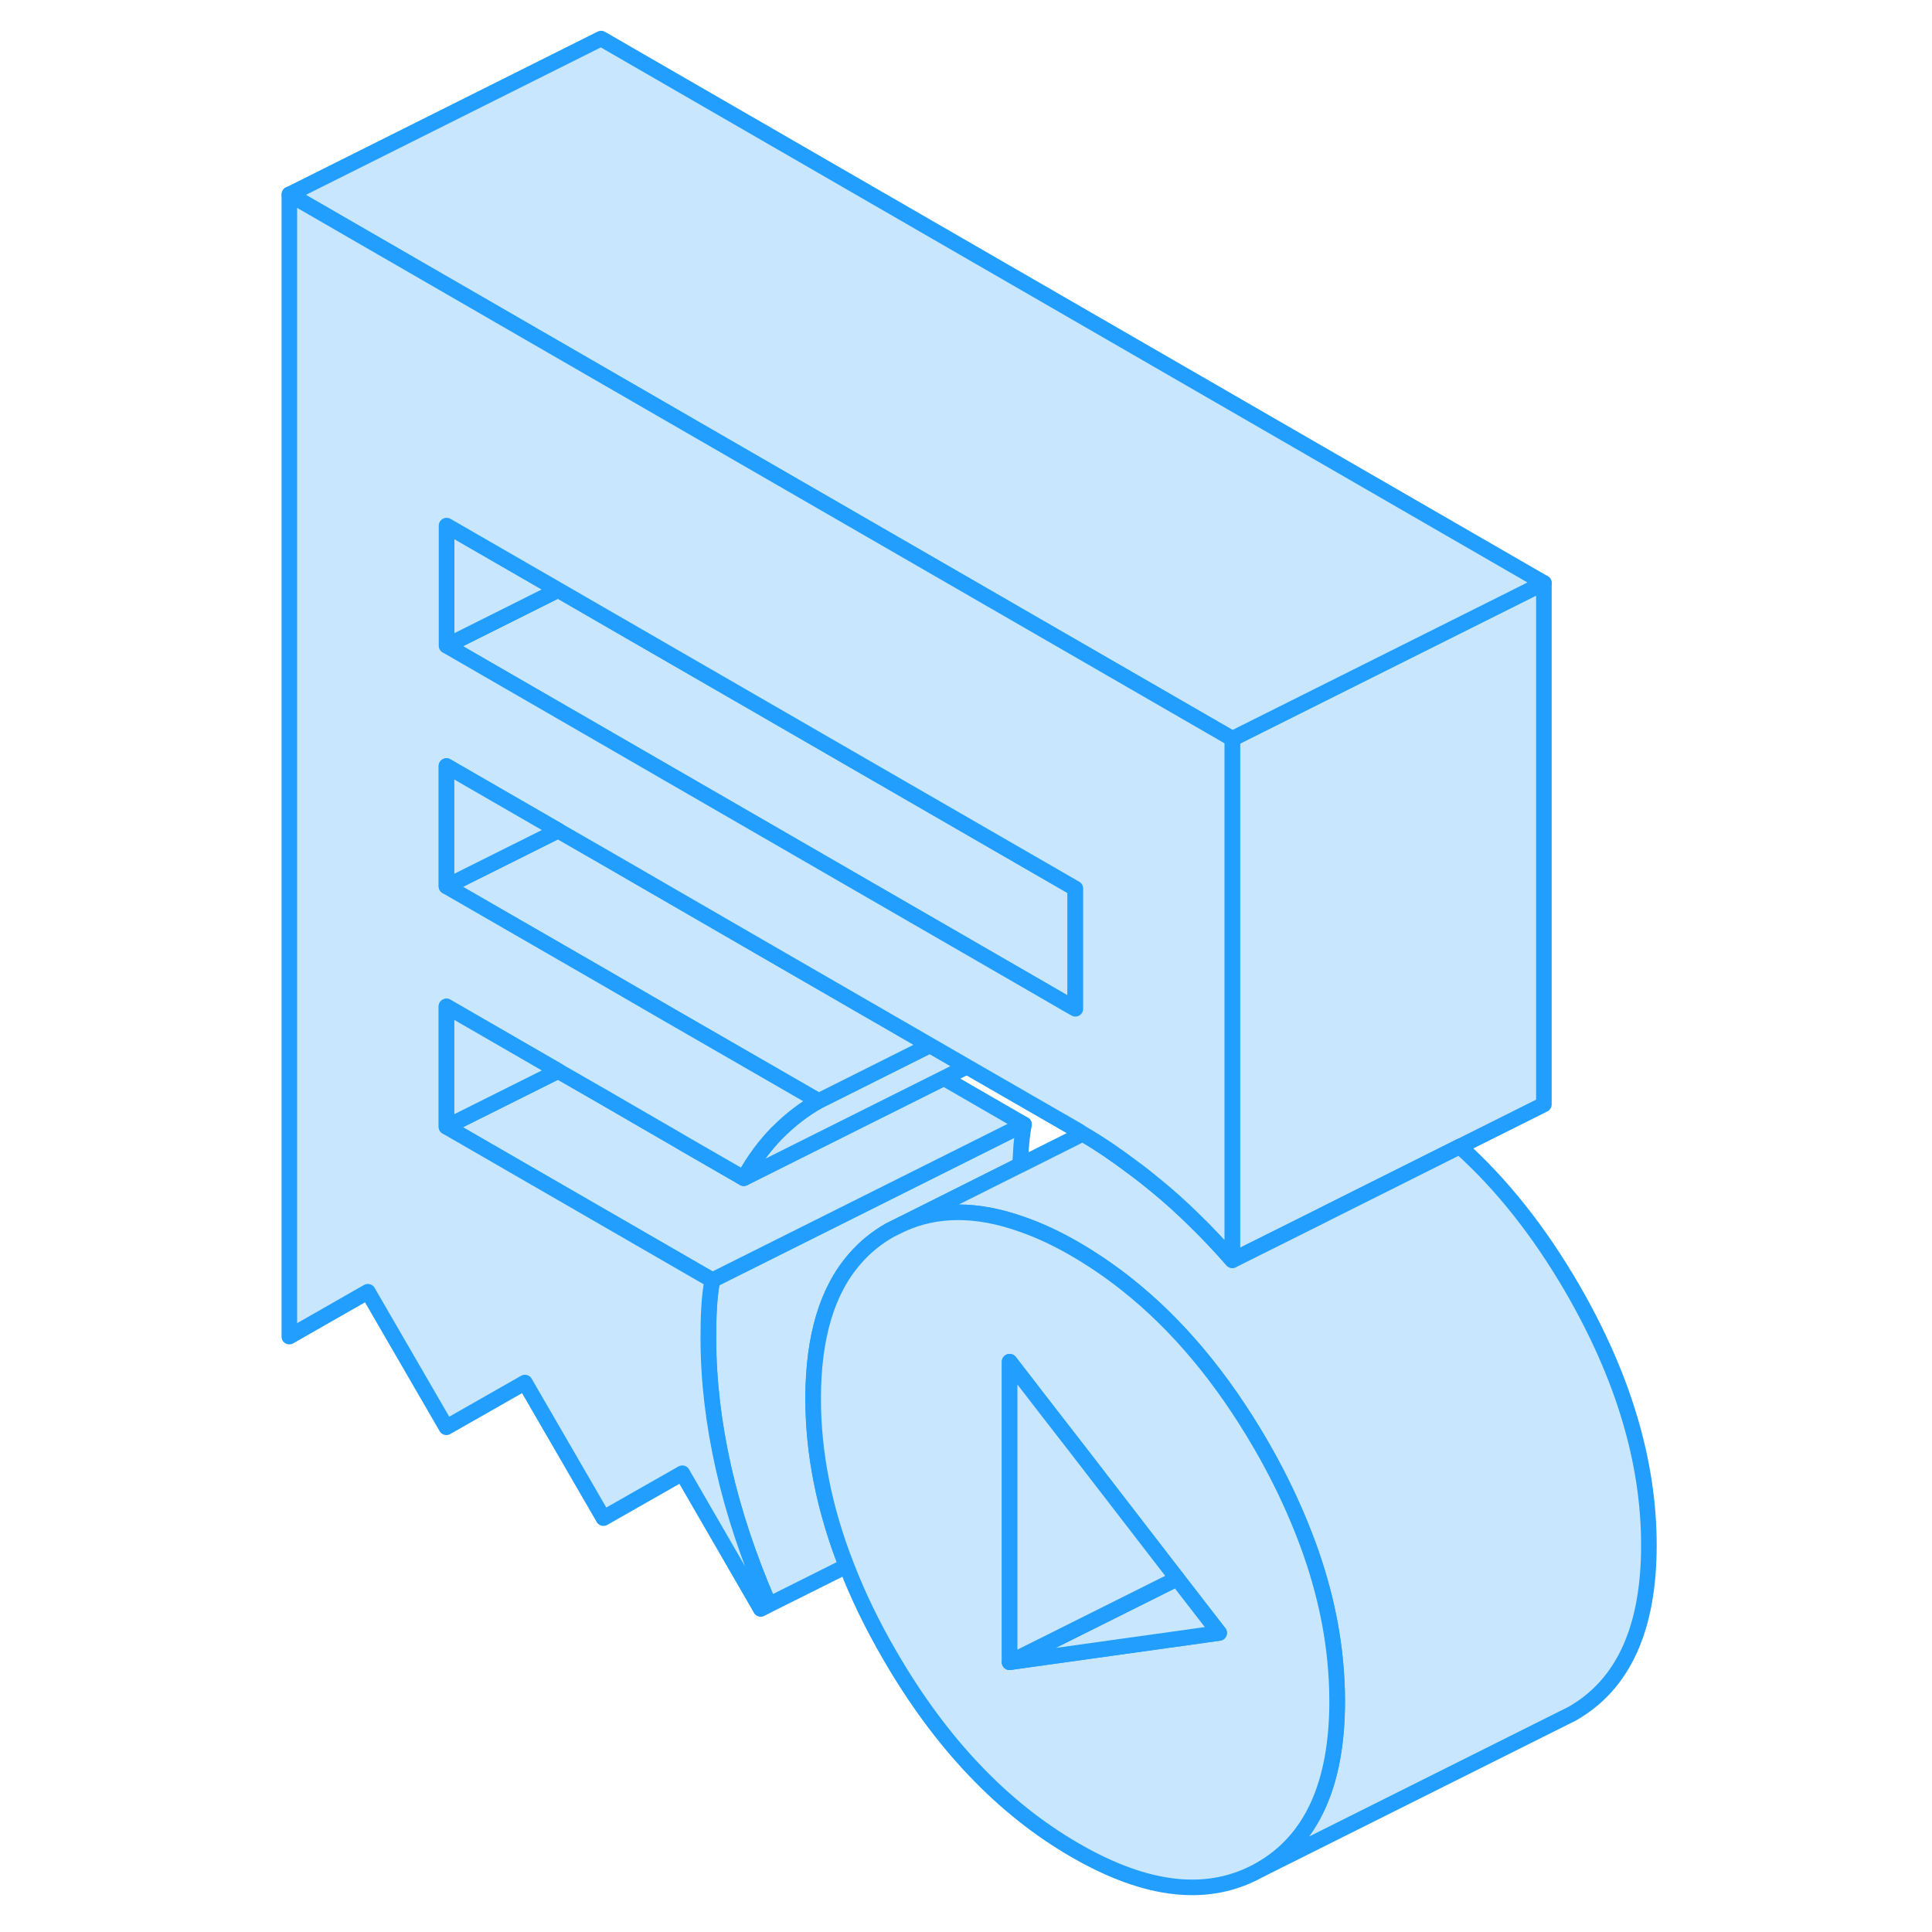 <svg width="48" height="48" viewBox="0 0 92 124" fill="#c8e7ff" xmlns="http://www.w3.org/2000/svg" stroke-width="1px" stroke-linecap="round" stroke-linejoin="round"><path d="M53.01 57.026V64.746L52.471 64.436L50.86 63.506L26.991 49.716L22.57 47.166L12.66 41.446L19.82 37.866L22.57 39.456L32.66 45.276L53.01 57.026Z" stroke="#229EFF" stroke-linejoin="round"/><path d="M19.82 37.866L12.66 41.446V33.736L19.82 37.866Z" stroke="#229EFF" stroke-linejoin="round"/><path d="M49.721 72.166C49.62 72.746 49.55 73.336 49.52 73.926C49.5 74.196 49.49 74.476 49.48 74.766L41.12 78.956C40.25 79.446 39.52 80.046 38.88 80.776C37.08 82.826 36.19 85.826 36.19 89.766C36.19 93.276 36.9 96.856 38.33 100.506L32.83 103.256L33.35 102.966C32.06 99.976 31.08 97.056 30.44 94.206C29.8 91.356 29.471 88.586 29.471 85.876C29.471 85.176 29.48 84.526 29.52 83.926C29.55 83.336 29.62 82.746 29.721 82.166L12.66 72.316L19.83 68.736L22.58 70.316L27.33 73.066L27.89 73.396L31.741 75.616L44.58 69.196L49.721 72.166Z" stroke="#229EFF" stroke-linejoin="round"/><path d="M83.09 37.416V70.886L77.69 73.586L69.15 77.856L68.8 78.036L63.09 80.886V47.416L83.09 37.416Z" stroke="#229EFF" stroke-linejoin="round"/><path d="M83.09 37.416L63.09 47.416L32.65 29.846L22.58 24.026L2.58 12.476L22.58 2.476L83.09 37.416Z" stroke="#229EFF" stroke-linejoin="round"/><path d="M46.06 68.456L31.741 75.616C32.361 74.496 33.07 73.526 33.88 72.706C34.7 71.886 35.58 71.206 36.53 70.666L42.21 67.826L43.69 67.086L46.06 68.456Z" stroke="#229EFF" stroke-linejoin="round"/><path d="M43.69 67.086L42.21 67.826L36.54 70.666L26.98 65.156L22.58 62.606L12.66 56.886L19.83 53.306L22.58 54.886L32.66 60.716L43.69 67.086Z" stroke="#229EFF" stroke-linejoin="round"/><path d="M89.83 99.176C89.83 104.516 88.19 108.116 84.91 109.986L64.91 119.986C68.19 118.116 69.83 114.516 69.83 109.176C69.83 108.286 69.78 107.386 69.69 106.486C69.39 103.516 68.59 100.506 67.29 97.446C66.63 95.876 65.84 94.286 64.91 92.686C62.44 88.436 59.58 85.016 56.34 82.446C55.27 81.596 54.17 80.846 53.02 80.176C51.83 79.486 50.69 78.956 49.59 78.576C46.72 77.556 44.15 77.546 41.89 78.576L49.48 74.776H49.49L53.5 72.766C54.6 73.406 55.67 74.136 56.75 74.956C57.23 75.306 57.71 75.686 58.18 76.076C59.04 76.776 59.87 77.526 60.69 78.336C61.1 78.736 61.51 79.146 61.91 79.576C62.31 79.996 62.71 80.436 63.1 80.886L68.81 78.036L69.16 77.856L77.69 73.586C80.38 75.996 82.79 79.036 84.91 82.686C88.19 88.346 89.83 93.836 89.83 99.176Z" stroke="#229EFF" stroke-linejoin="round"/><path d="M32.65 29.846L22.57 24.026L2.57 12.476V85.786L7.61 82.906L12.65 91.606L17.69 88.736L22.73 97.436L27.79 94.556L32.82 103.256L33.34 102.966C32.05 99.976 31.07 97.056 30.43 94.206C29.79 91.356 29.46 88.586 29.46 85.876C29.46 85.176 29.47 84.526 29.51 83.926C29.54 83.336 29.61 82.746 29.71 82.166L12.65 72.316V64.596L19.82 68.736L22.57 70.316L27.32 73.066L27.88 73.396L31.73 75.616C31.73 75.616 31.73 75.606 31.741 75.616C32.06 75.036 32.4 74.506 32.76 74.016C32.93 73.786 33.11 73.556 33.29 73.346C33.48 73.126 33.67 72.916 33.87 72.706H33.88C34.7 71.876 35.57 71.206 36.53 70.666L26.971 65.156L22.57 62.606L12.65 56.886V49.166L19.82 53.306L22.57 54.886L32.65 60.716L43.68 67.086L46.05 68.456L53.01 72.466C53.16 72.556 53.34 72.656 53.49 72.766C54.59 73.406 55.66 74.136 56.74 74.956C57.221 75.306 57.7 75.686 58.17 76.076C59.03 76.776 59.86 77.526 60.68 78.336C61.09 78.736 61.5 79.146 61.9 79.576C62.3 79.996 62.7 80.436 63.09 80.886V47.416L32.65 29.846ZM53.02 64.746L52.471 64.436L50.87 63.506L26.991 49.716L22.58 47.166L12.67 41.446H12.66V33.736H12.67L19.83 37.866L22.58 39.456L32.66 45.276L53.02 57.026V64.746Z" stroke="#229EFF" stroke-linejoin="round"/><path d="M19.83 68.736L12.66 72.316V64.596L19.83 68.736Z" stroke="#229EFF" stroke-linejoin="round"/><path d="M19.83 53.306L12.66 56.886V49.166L19.83 53.306Z" stroke="#229EFF" stroke-linejoin="round"/><path d="M69.68 106.486C69.38 103.516 68.58 100.506 67.28 97.446C66.62 95.876 65.83 94.286 64.9 92.686C62.43 88.436 59.57 85.016 56.33 82.446C55.26 81.596 54.16 80.846 53.01 80.176C51.82 79.486 50.68 78.956 49.58 78.576C46.71 77.556 44.14 77.546 41.88 78.576L41.11 78.956C40.25 79.446 39.51 80.046 38.88 80.776C37.08 82.826 36.19 85.826 36.19 89.766C36.19 93.276 36.9 96.856 38.33 100.506C39.06 102.406 39.99 104.316 41.11 106.246C44.39 111.906 48.36 116.076 53.01 118.756C57.66 121.446 61.62 121.856 64.9 119.986C68.18 118.116 69.82 114.516 69.82 109.176C69.82 108.286 69.77 107.386 69.68 106.486ZM48.8 106.686V87.396L51.34 90.686L53.18 93.056L59.55 101.316L62.25 104.806L48.8 106.686Z" stroke="#229EFF" stroke-linejoin="round"/><path d="M62.25 104.806L48.8 106.686L59.55 101.316L62.25 104.806Z" stroke="#229EFF" stroke-linejoin="round"/><path d="M59.55 101.316L48.8 106.686V87.396L51.34 90.686L53.18 93.056L59.55 101.316Z" stroke="#229EFF" stroke-linejoin="round"/><path d="M49.721 72.166L29.721 82.166" stroke="#229EFF" stroke-linejoin="round"/></svg>